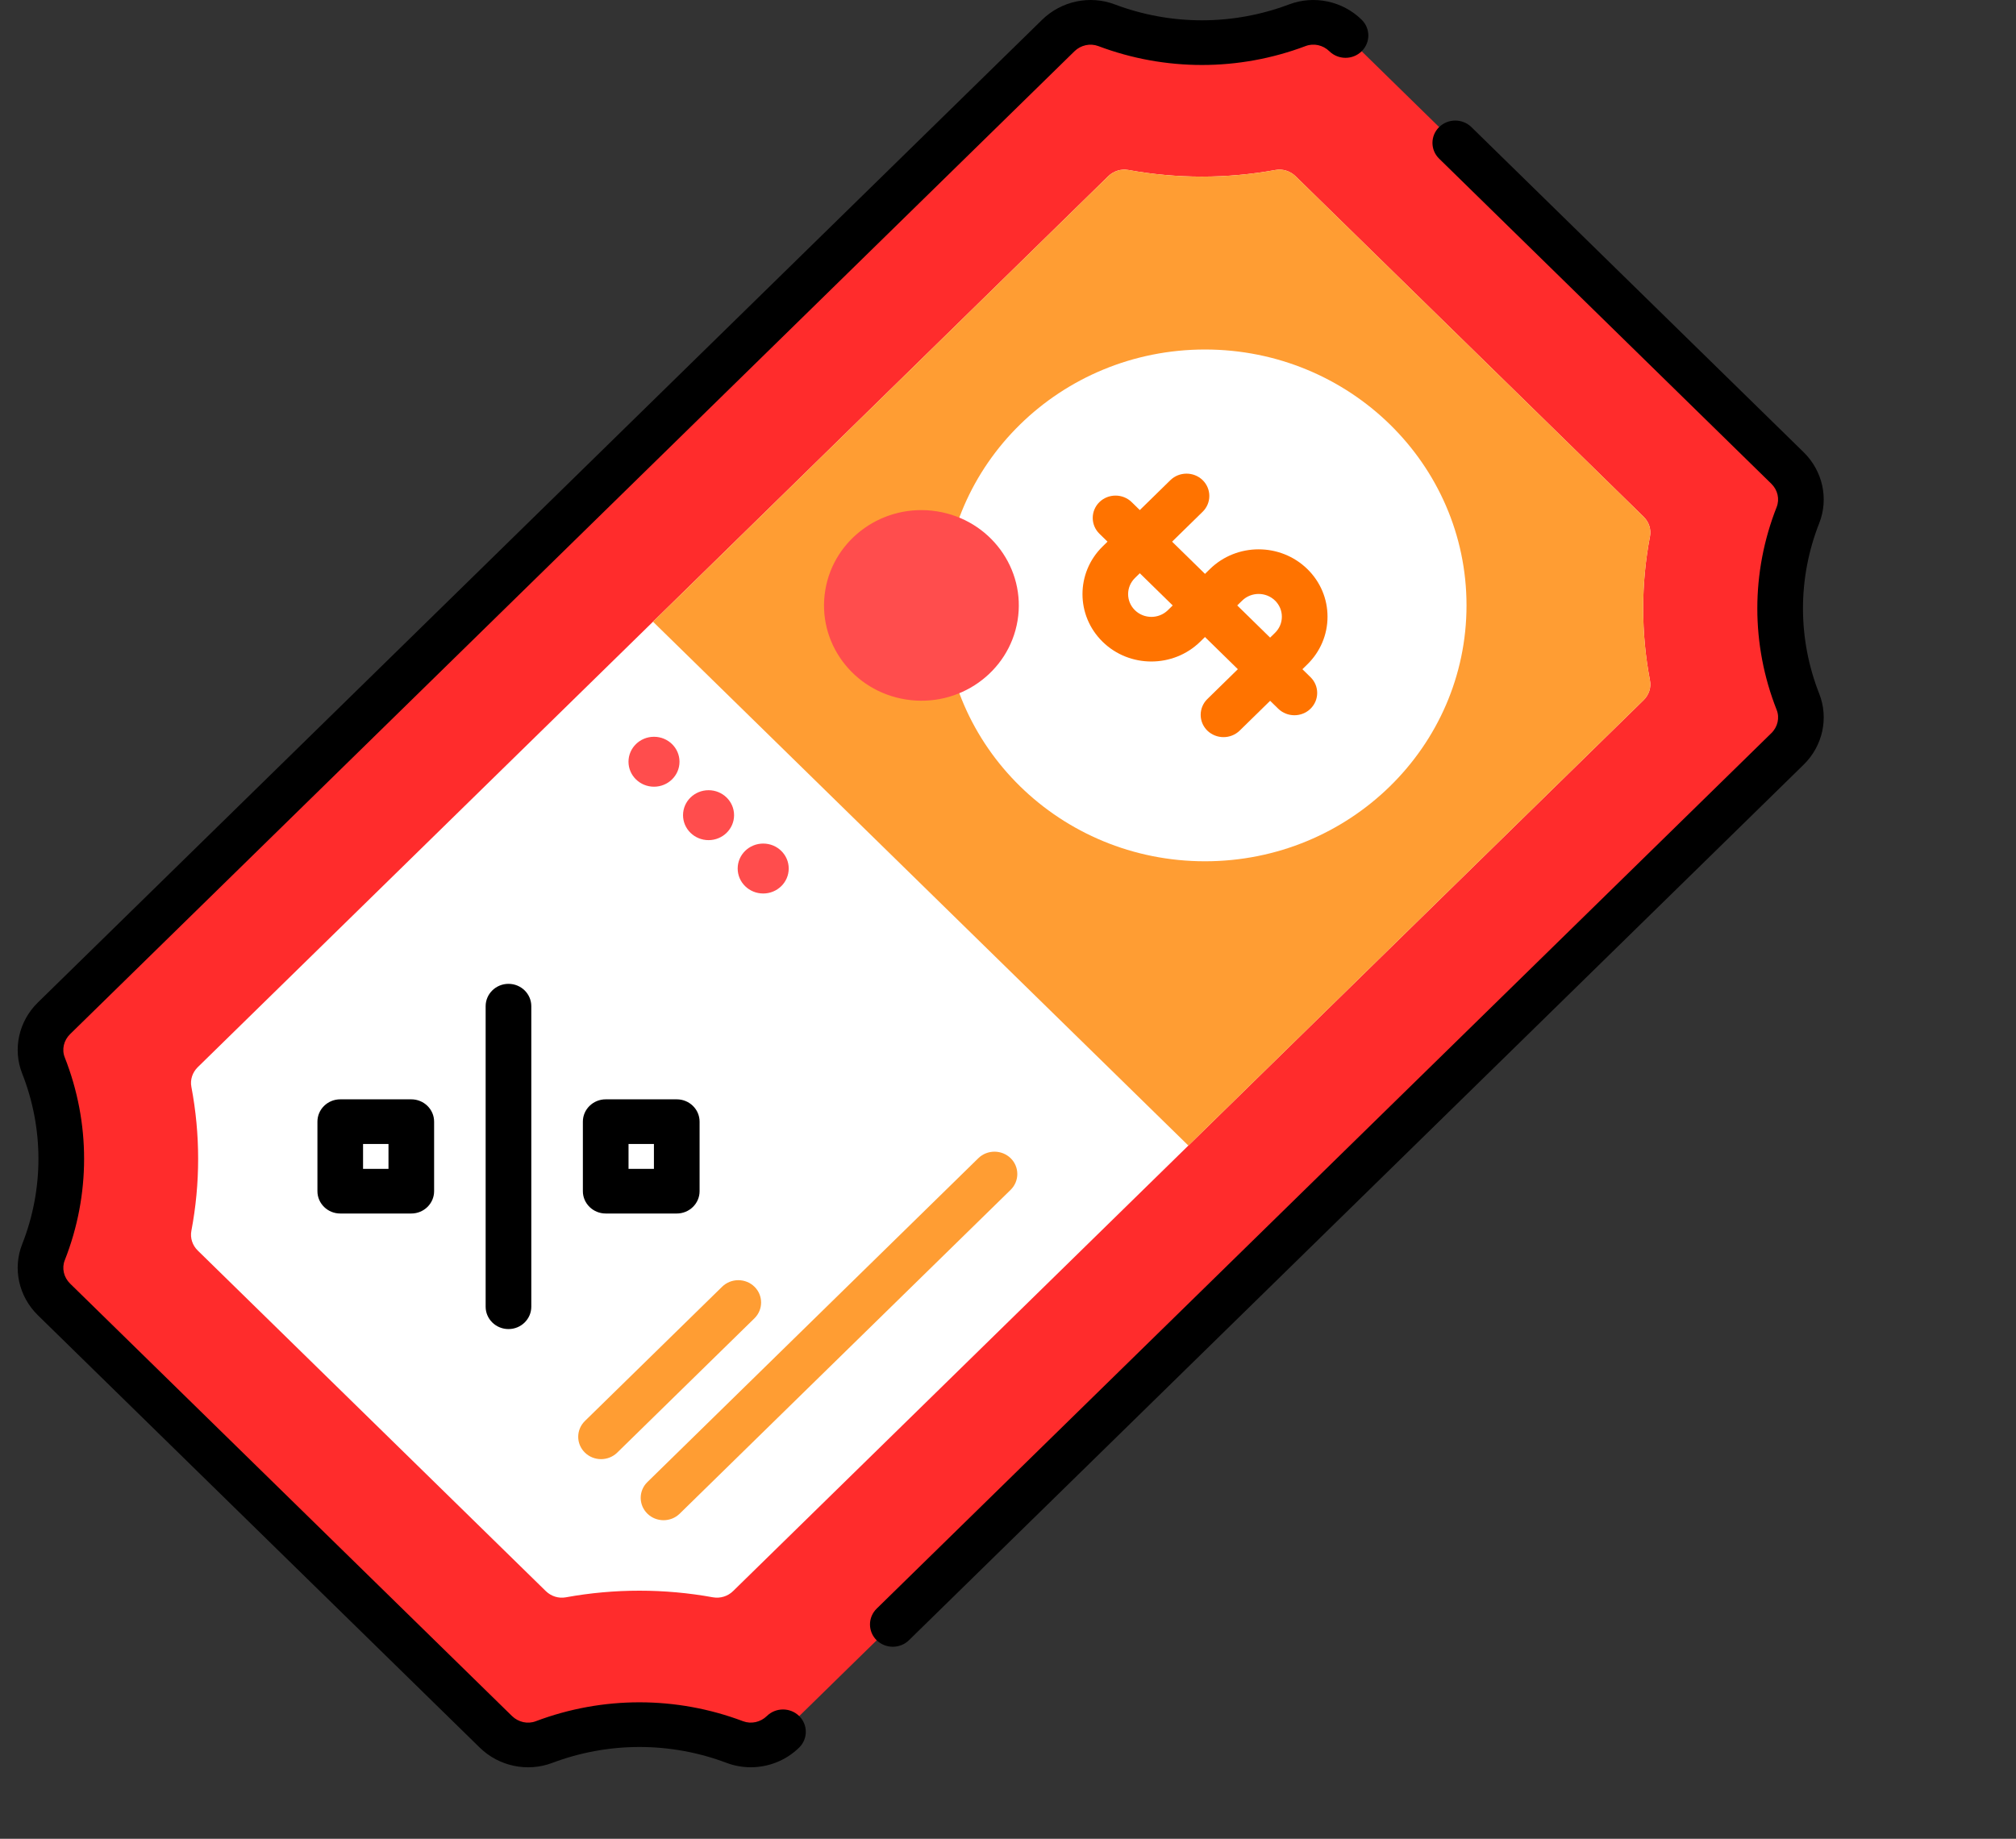 <svg width="57" height="52" viewBox="0 0 57 52" fill="none" xmlns="http://www.w3.org/2000/svg">
<rect x="0" y="0" width="57" height="52" fill="#333333" stroke="none"/>
<g clip-path="url(#clip0_2137_35812)">
<path d="M36.681 0.714C34.948 1.368 33.018 1.368 31.285 0.714C30.814 0.536 30.28 0.656 29.922 1.004L1.526 28.799C1.169 29.149 1.047 29.672 1.229 30.133C1.898 31.829 1.898 33.718 1.229 35.414C1.047 35.875 1.17 36.398 1.526 36.748L14.02 48.977C14.378 49.327 14.912 49.445 15.383 49.267C17.116 48.613 19.046 48.613 20.779 49.267C21.25 49.445 21.784 49.325 22.142 48.977L50.536 21.18C50.894 20.83 51.015 20.307 50.833 19.846C50.165 18.15 50.165 16.261 50.833 14.564C51.015 14.104 50.892 13.581 50.536 13.231L38.044 1.004C37.686 0.654 37.152 0.536 36.681 0.714Z" fill="#FF2C2C"/>
<path d="M20.159 45.172C18.785 44.922 17.373 44.922 15.999 45.172C15.793 45.21 15.581 45.142 15.432 44.996L5.59 35.364C5.442 35.219 5.372 35.01 5.411 34.808C5.666 33.463 5.666 32.081 5.411 30.736C5.372 30.534 5.442 30.327 5.59 30.181L31.335 4.983C31.483 4.838 31.696 4.769 31.902 4.807C33.277 5.057 34.688 5.057 36.062 4.807C36.269 4.769 36.481 4.838 36.63 4.983L46.472 14.615C46.62 14.76 46.69 14.967 46.651 15.171C46.395 16.516 46.395 17.898 46.651 19.242C46.69 19.445 46.62 19.652 46.472 19.798L20.727 44.996C20.579 45.142 20.367 45.208 20.159 45.172Z" fill="white"/>
<path d="M31.335 4.983L18.463 17.582L33.6 32.397L46.472 19.798C46.62 19.653 46.69 19.446 46.651 19.242C46.396 17.898 46.396 16.516 46.651 15.171C46.69 14.969 46.62 14.762 46.472 14.615L36.631 4.983C36.482 4.838 36.269 4.769 36.063 4.807C34.689 5.057 33.277 5.057 31.903 4.807C31.696 4.771 31.483 4.838 31.335 4.983Z" fill="#FF9D33"/>
<path d="M25.243 46.57C25.078 46.57 24.913 46.508 24.786 46.386C24.535 46.14 24.535 45.739 24.786 45.493L50.082 20.734C50.263 20.558 50.322 20.299 50.233 20.075C49.504 18.226 49.504 16.189 50.233 14.339C50.321 14.115 50.263 13.857 50.082 13.68L40.69 4.487C40.438 4.241 40.438 3.84 40.69 3.594C40.941 3.348 41.35 3.348 41.602 3.594L50.994 12.787C51.535 13.316 51.709 14.104 51.437 14.794C50.824 16.349 50.824 18.063 51.437 19.62C51.709 20.31 51.535 21.098 50.994 21.627L25.699 46.386C25.573 46.508 25.408 46.57 25.243 46.57Z" fill="black"/>
<path d="M21.227 49.978C20.997 49.978 20.766 49.938 20.546 49.855C18.956 49.254 17.204 49.255 15.614 49.855C14.909 50.121 14.104 49.951 13.564 49.422L1.069 37.193C0.529 36.663 0.355 35.875 0.627 35.186C1.24 33.63 1.24 31.915 0.627 30.359C0.355 29.669 0.529 28.881 1.069 28.352L29.467 0.557C30.008 0.028 30.813 -0.142 31.517 0.124C33.107 0.724 34.858 0.725 36.449 0.124C37.153 -0.142 37.959 0.028 38.499 0.557C38.751 0.804 38.751 1.204 38.499 1.45C38.248 1.697 37.839 1.697 37.587 1.45C37.406 1.273 37.143 1.215 36.913 1.303C35.024 2.016 32.943 2.016 31.053 1.303C30.823 1.217 30.558 1.275 30.379 1.45L1.982 29.245C1.801 29.422 1.742 29.681 1.831 29.904C2.56 31.753 2.56 33.79 1.831 35.64C1.742 35.864 1.802 36.123 1.982 36.3L14.476 48.529C14.657 48.705 14.921 48.764 15.149 48.676C17.038 47.963 19.12 47.963 21.009 48.676C21.238 48.762 21.502 48.705 21.682 48.529C21.934 48.282 22.343 48.282 22.595 48.529C22.846 48.775 22.846 49.175 22.595 49.422C22.224 49.785 21.729 49.978 21.227 49.978Z" fill="black"/>
<path d="M11.629 34.318H9.62C9.264 34.318 8.975 34.035 8.975 33.687V31.72C8.975 31.372 9.264 31.089 9.62 31.089H11.629C11.985 31.089 12.274 31.372 12.274 31.72V33.687C12.274 34.035 11.985 34.318 11.629 34.318ZM10.265 33.055H10.984V32.352H10.265V33.055Z" fill="black"/>
<path d="M19.135 34.318H17.126C16.77 34.318 16.48 34.035 16.48 33.687V31.72C16.48 31.372 16.77 31.089 17.126 31.089H19.135C19.491 31.089 19.78 31.372 19.78 31.72V33.687C19.78 34.035 19.491 34.318 19.135 34.318ZM17.771 33.055H18.489V32.352H17.771V33.055Z" fill="black"/>
<path d="M14.377 37.586C14.021 37.586 13.731 37.303 13.731 36.954V28.455C13.731 28.106 14.021 27.823 14.377 27.823C14.733 27.823 15.022 28.106 15.022 28.455V36.953C15.022 37.303 14.733 37.586 14.377 37.586Z" fill="black"/>
<path d="M16.538 40.185L20.418 36.388C20.67 36.142 21.079 36.142 21.331 36.388C21.582 36.634 21.582 37.035 21.331 37.282L17.451 41.08C17.199 41.326 16.79 41.326 16.538 41.08C16.285 40.833 16.285 40.433 16.538 40.185Z" fill="#FF9D33"/>
<path d="M18.304 41.913L27.661 32.754C27.913 32.508 28.322 32.508 28.575 32.754C28.826 33 28.826 33.401 28.575 33.648L19.217 42.807C18.966 43.053 18.557 43.053 18.305 42.807C18.053 42.561 18.051 42.16 18.304 41.913Z" fill="#FF9D33"/>
<path d="M34.07 24.357C38.154 24.357 41.464 21.117 41.464 17.12C41.464 13.124 38.154 9.884 34.07 9.884C29.987 9.884 26.677 13.124 26.677 17.12C26.677 21.117 29.987 24.357 34.07 24.357Z" fill="white"/>
<path d="M28.77 17.553C29.013 16.084 27.994 14.699 26.493 14.461C24.992 14.222 23.577 15.22 23.334 16.689C23.09 18.159 24.11 19.543 25.611 19.781C27.112 20.02 28.526 19.022 28.77 17.553Z" fill="#FF4D4D"/>
<path d="M34.593 20.846C34.428 20.846 34.263 20.784 34.136 20.662C33.885 20.416 33.885 20.015 34.136 19.769L36.051 17.895C36.175 17.773 36.243 17.612 36.243 17.44C36.243 17.268 36.175 17.107 36.051 16.985C35.794 16.734 35.378 16.734 35.121 16.985L33.931 18.15C33.171 18.892 31.936 18.894 31.176 18.15C30.416 17.406 30.416 16.197 31.176 15.453L33.091 13.579C33.343 13.333 33.752 13.333 34.004 13.579C34.255 13.825 34.255 14.226 34.004 14.472L32.089 16.346C31.832 16.598 31.832 17.006 32.089 17.257C32.346 17.508 32.762 17.508 33.019 17.257L34.209 16.093C34.969 15.349 36.203 15.349 36.964 16.093C37.331 16.452 37.534 16.931 37.534 17.44C37.534 17.949 37.331 18.428 36.964 18.788L35.05 20.662C34.923 20.785 34.758 20.846 34.593 20.846Z" fill="#FF7300"/>
<path d="M36.598 20.227C36.433 20.227 36.267 20.165 36.141 20.043L31.084 15.093C30.833 14.847 30.833 14.447 31.084 14.2C31.336 13.954 31.745 13.954 31.997 14.2L37.053 19.15C37.305 19.396 37.305 19.796 37.053 20.043C36.928 20.165 36.763 20.227 36.598 20.227Z" fill="#FF7300"/>
<path d="M18.491 22.248C18.889 22.248 19.212 21.932 19.212 21.542C19.212 21.152 18.889 20.836 18.491 20.836C18.093 20.836 17.77 21.152 17.77 21.542C17.77 21.932 18.093 22.248 18.491 22.248Z" fill="#FF4D4D"/>
<path d="M20.034 23.759C20.432 23.759 20.755 23.443 20.755 23.053C20.755 22.663 20.432 22.347 20.034 22.347C19.635 22.347 19.312 22.663 19.312 23.053C19.312 23.443 19.635 23.759 20.034 23.759Z" fill="#FF4D4D"/>
<path d="M21.579 25.268C21.977 25.268 22.3 24.952 22.3 24.562C22.3 24.172 21.977 23.856 21.579 23.856C21.18 23.856 20.857 24.172 20.857 24.562C20.857 24.952 21.18 25.268 21.579 25.268Z" fill="#FF4D4D"/>
</g>
<defs>
<clipPath id="clip0_2137_35812">
<rect width="56" height="52" fill="white" transform="translate(0.5)"/>
</clipPath>
</defs>
</svg>
